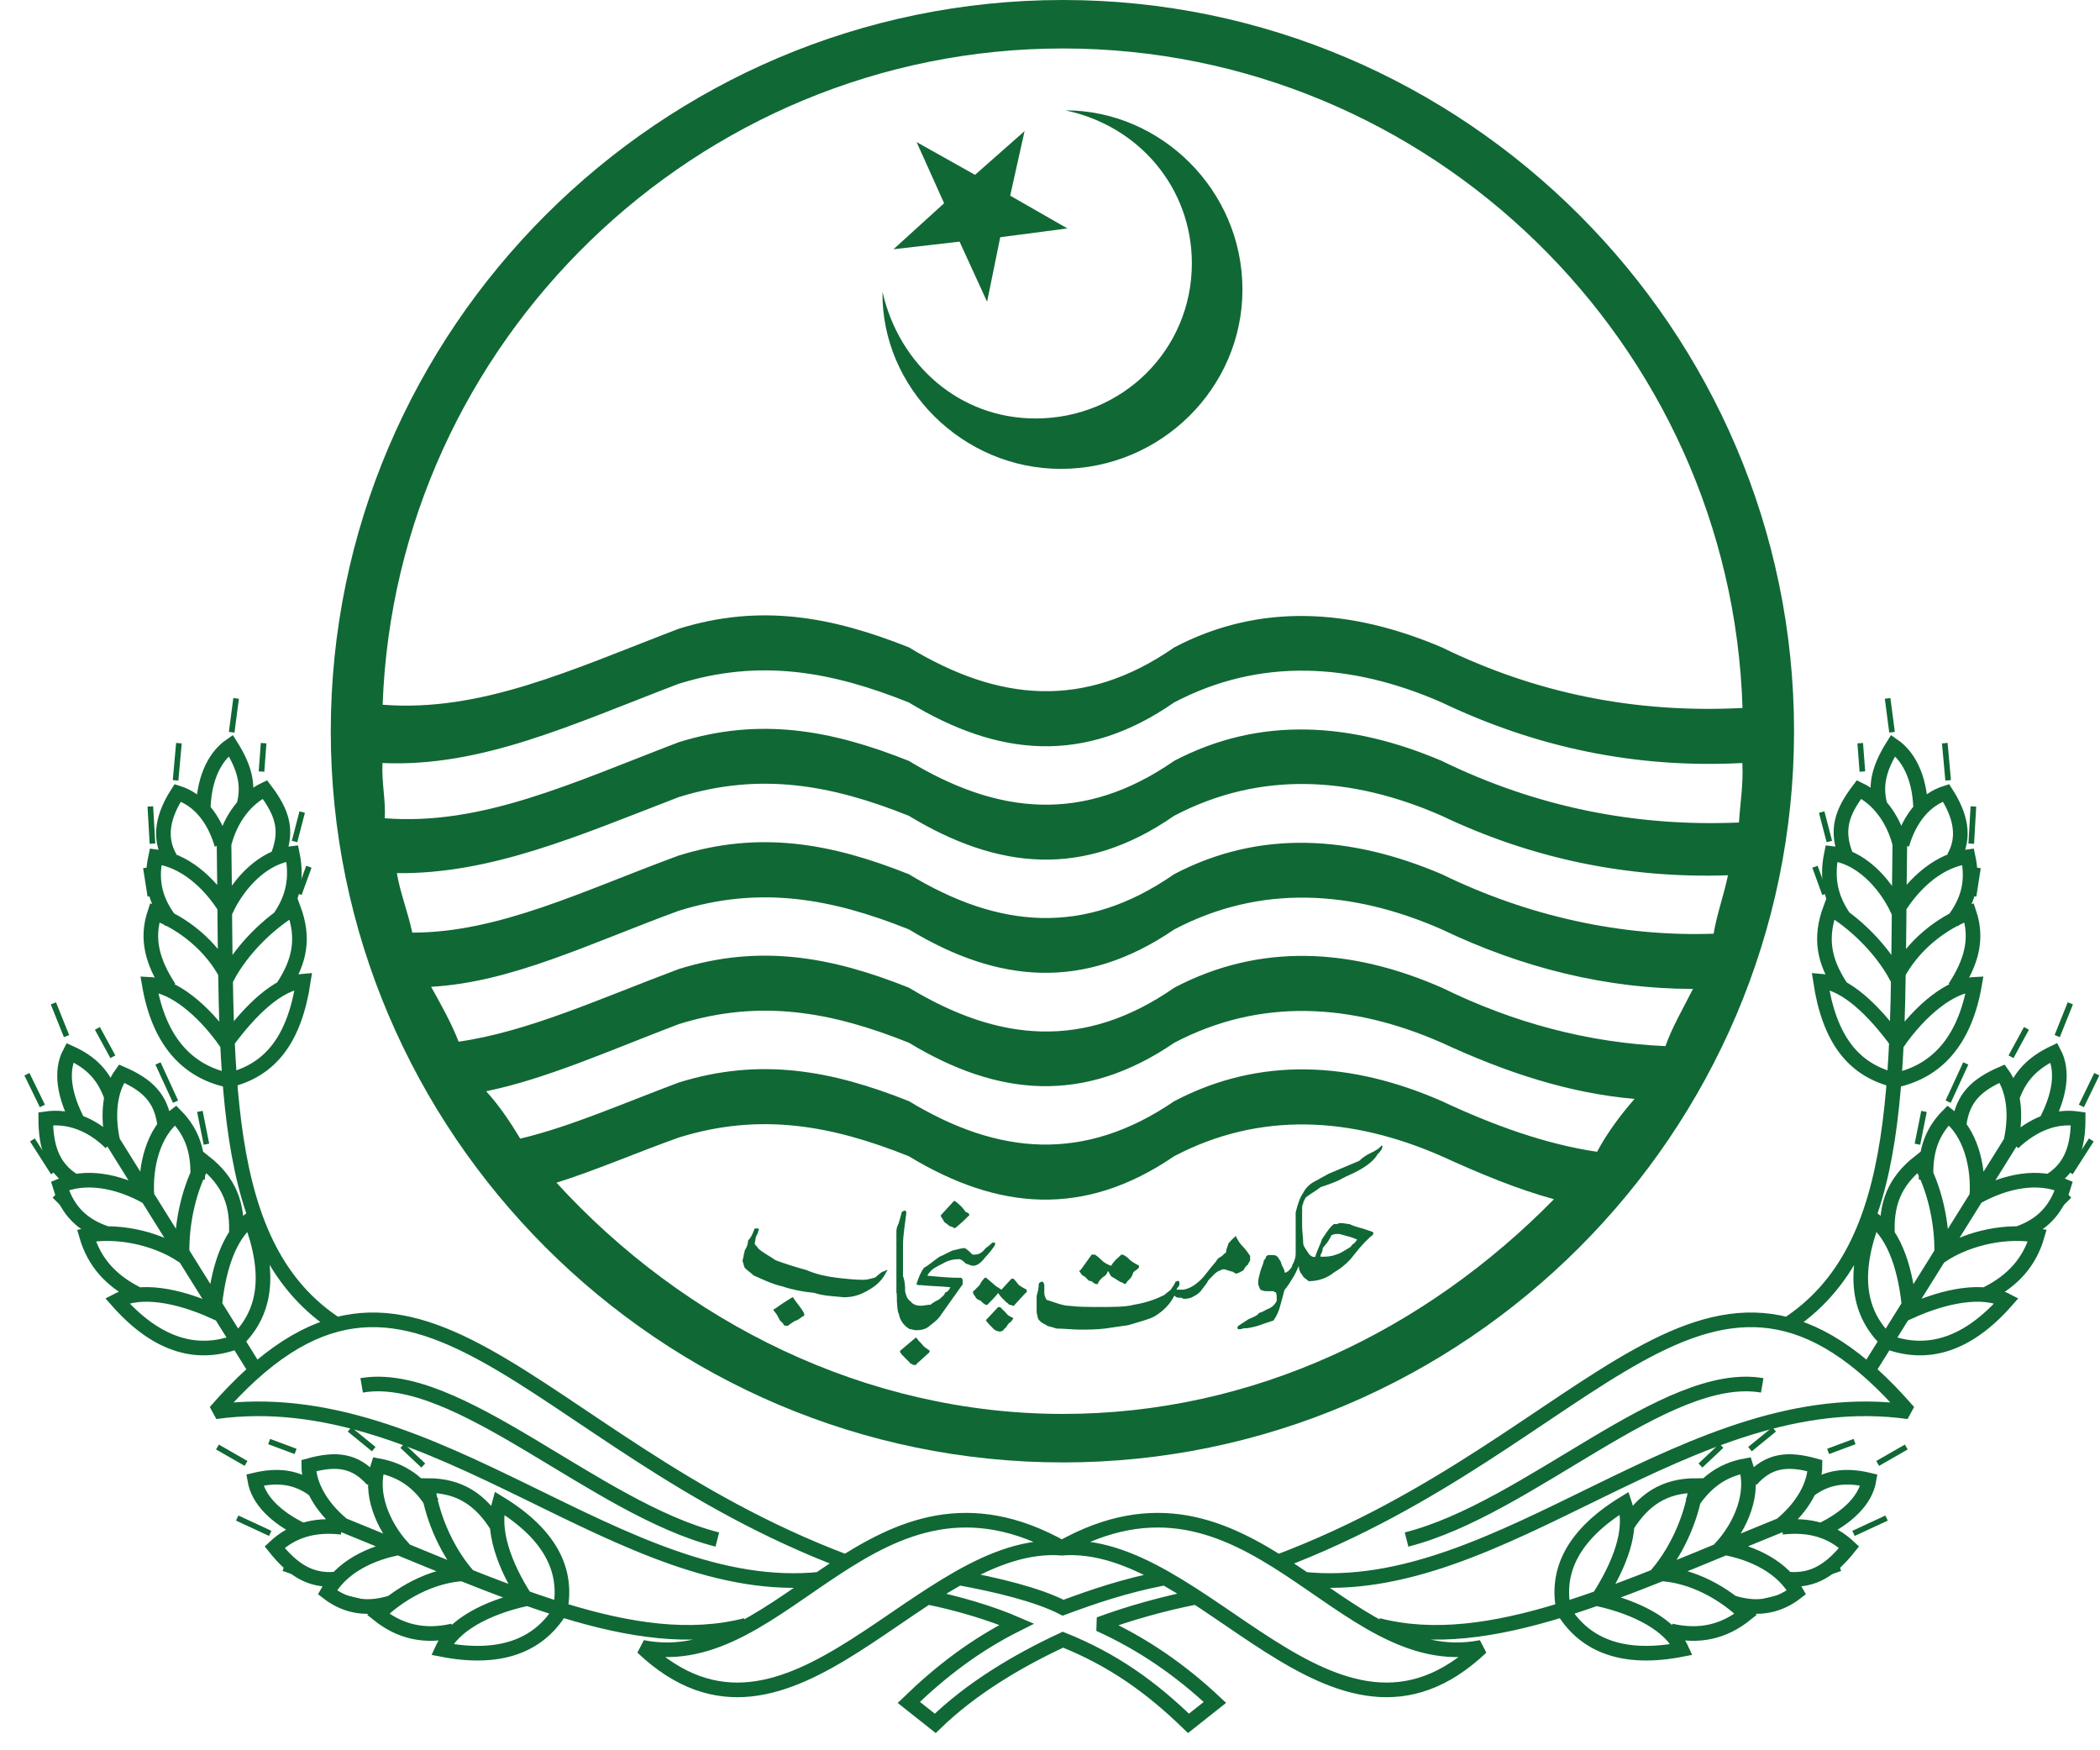<svg width="78" height="65" viewBox="0 0 78 65" fill="none" xmlns="http://www.w3.org/2000/svg">
<path fill-rule="evenodd" clip-rule="evenodd" d="M39.481 0C54.407 0 66.636 12.229 66.636 27.155C66.636 42.081 54.407 54.31 39.481 54.31C24.515 54.31 12.286 42.081 12.286 27.155C12.286 12.229 24.515 0 39.481 0ZM14.212 26.172C17.892 26.456 21.243 24.866 25.213 23.349C28.241 22.407 30.899 22.901 33.761 24.042C37.073 26.047 40.265 26.371 43.616 24.042C46.808 22.367 50.199 22.611 53.555 24.042C57.071 25.758 60.752 26.496 64.722 26.292C64.307 12.757 53.101 1.8 39.481 1.8C25.866 1.8 14.7 12.717 14.212 26.172ZM14.291 30.387C17.892 30.671 21.243 29.08 25.208 27.564C28.235 26.621 30.893 27.115 33.756 28.257C37.067 30.262 40.259 30.585 43.61 28.257C46.802 26.581 50.193 26.826 53.55 28.257C57.065 29.972 60.746 30.71 64.591 30.546C64.631 29.853 64.756 29.154 64.716 28.336C60.752 28.541 57.071 27.763 53.55 26.087C50.199 24.616 46.802 24.412 43.61 26.087C40.259 28.416 37.067 28.092 33.756 26.087C30.893 24.94 28.235 24.451 25.208 25.394C21.243 26.905 17.886 28.501 14.206 28.336C14.172 29.075 14.331 29.728 14.291 30.387ZM15.313 34.635C18.545 34.635 21.652 33.079 25.208 31.773C28.235 30.83 30.893 31.324 33.756 32.465C37.067 34.471 40.259 34.794 43.61 32.465C46.802 30.79 50.193 31.034 53.55 32.465C56.742 34.022 60.218 34.794 63.648 34.675C63.773 33.937 64.017 33.283 64.182 32.505C60.462 32.63 56.901 31.892 53.55 30.296C50.199 28.825 46.802 28.62 43.61 30.296C40.259 32.625 37.067 32.301 33.756 30.296C30.893 29.149 28.235 28.66 25.208 29.603C21.487 31.034 18.256 32.465 14.74 32.426C14.865 33.164 15.149 33.863 15.313 34.635ZM17.034 38.685C19.613 38.316 22.271 37.089 25.213 35.987C28.241 35.044 30.899 35.538 33.761 36.68C37.073 38.685 40.265 39.009 43.616 36.68C46.808 35.004 50.199 35.209 53.555 36.68C56.213 37.986 58.996 38.725 61.859 38.85C62.103 38.157 62.512 37.458 62.882 36.725C59.689 36.725 56.543 35.947 53.555 34.516C50.204 33.045 46.808 32.84 43.616 34.516C40.265 36.805 37.073 36.521 33.761 34.516C30.899 33.369 28.241 32.88 25.213 33.823C21.862 35.05 19 36.481 16.012 36.646C16.376 37.293 16.785 38.032 17.034 38.685ZM20.669 43.922C25.412 49.113 32.16 52.509 39.481 52.509C46.558 52.509 52.936 49.403 57.719 44.535C56.367 44.166 54.981 43.592 53.55 42.939C50.199 41.468 46.802 41.264 43.61 42.939C40.259 45.228 37.067 44.944 33.756 42.939C30.893 41.792 28.235 41.303 25.208 42.246C23.617 42.814 22.101 43.473 20.669 43.922ZM19.323 42.286C21.203 41.837 23.129 40.98 25.213 40.201C28.241 39.258 30.899 39.753 33.761 40.894C37.073 42.899 40.265 43.183 43.616 40.894C46.808 39.219 50.199 39.423 53.555 40.894C55.475 41.792 57.401 42.49 59.32 42.774C59.689 42.081 60.178 41.422 60.712 40.809C58.298 40.605 55.929 39.827 53.555 38.725C50.204 37.254 46.808 37.049 43.616 38.725C40.265 41.014 37.073 40.73 33.761 38.725C30.899 37.577 28.241 37.089 25.213 38.032C22.635 39.014 20.266 40.076 18.057 40.525C18.545 41.059 18.954 41.672 19.323 42.286Z" fill="#106835"/>
<path d="M11.672 55.333C11.019 54.844 10.321 54.759 9.463 54.964C9.588 55.702 10.241 56.355 11.264 56.843M27.706 60.359C23.577 61.421 18.71 59.053 12.655 56.599M18.465 56.679C17.852 55.696 17.074 55.168 15.887 55.168C16.012 56.19 16.5 57.457 17.318 58.44C16.012 58.479 14.785 59.218 14.046 59.95C14.864 60.603 15.762 60.808 16.83 60.564M16.052 55.821C15.603 55.083 14.95 54.594 14.046 54.43C13.717 55.452 14.211 56.639 14.944 57.457C13.717 57.661 12.655 58.235 12.161 59.133C12.899 59.706 13.717 59.786 14.575 59.502M13.842 54.964C13.189 54.225 12.49 54.146 11.468 54.43C11.468 55.168 11.956 55.986 12.695 56.599M12.45 58.644C11.508 58.724 10.854 58.275 10.201 57.457C10.854 56.843 11.672 56.599 12.695 56.719M9.06 29.893C9.264 29.115 9.06 28.462 8.571 27.684C7.918 28.132 7.549 29.035 7.549 30.137M12.575 49.238C7.998 46.336 8.446 39.628 8.321 31.285M10.491 36.68C11.144 35.698 11.309 34.84 10.9 33.738C10.002 34.272 9.02 35.209 8.446 36.271C7.873 35.124 6.771 34.266 5.748 33.897C5.419 34.88 5.669 35.737 6.282 36.68M10.366 34.107C10.854 33.414 11.059 32.676 10.854 31.694C9.792 31.819 8.889 32.756 8.401 33.778C7.748 32.716 6.805 31.938 5.782 31.813C5.578 32.756 5.782 33.488 6.356 34.227M10.326 31.773C10.695 30.83 10.491 30.177 9.838 29.319C9.145 29.649 8.571 30.381 8.327 31.324M6.316 31.858C5.868 31.08 6.072 30.262 6.6 29.444C7.378 29.689 7.952 30.387 8.236 31.364M4.152 40.77C3.868 39.952 3.414 39.463 2.596 39.094C2.227 39.787 2.392 40.73 2.926 41.713M9.508 50.914L4.152 42.326M8.77 45.927C8.85 44.74 8.526 43.882 7.583 43.144C7.049 44.041 6.725 45.393 6.765 46.62C5.703 45.927 4.272 45.677 3.21 45.882C3.494 46.864 4.107 47.557 5.09 48.051M7.339 43.797C7.378 42.9 7.214 42.122 6.521 41.423C5.703 42.036 5.374 43.303 5.459 44.45C4.357 43.837 3.17 43.632 2.227 44.041C2.511 44.984 3.085 45.512 3.942 45.802M6.112 41.752C5.987 40.77 5.459 40.281 4.516 39.872C4.067 40.486 3.982 41.429 4.186 42.366M2.721 43.837C1.943 43.348 1.699 42.57 1.699 41.548C2.556 41.423 3.414 41.752 4.113 42.445M26.644 57.173C22.106 56.026 16.994 50.834 13.433 51.448M31.387 57.991C19.567 53.532 15.398 43.882 7.998 52.43C16.177 51.283 23.089 59.422 30.489 58.644M67.209 55.333C67.862 54.844 68.561 54.759 69.419 54.964C69.294 55.702 68.64 56.355 67.618 56.843M51.181 60.359C55.31 61.421 60.178 59.053 66.232 56.599M60.422 56.679C61.035 55.696 61.813 55.168 63 55.168C62.876 56.19 62.387 57.457 61.569 58.44C62.876 58.479 64.102 59.218 64.841 59.95C64.023 60.603 63.125 60.808 62.058 60.564M62.836 55.821C63.324 55.083 63.938 54.594 64.841 54.43C65.17 55.452 64.676 56.639 63.943 57.457C65.17 57.661 66.232 58.235 66.726 59.133C65.988 59.706 65.17 59.786 64.312 59.502M65.04 54.964C65.693 54.225 66.391 54.146 67.414 54.43C67.414 55.168 66.925 55.986 66.187 56.599M66.431 58.644C67.374 58.724 68.027 58.275 68.68 57.457C68.027 56.843 67.209 56.599 66.187 56.719M69.828 29.893C69.623 29.115 69.828 28.462 70.316 27.684C70.969 28.132 71.338 29.035 71.338 30.137M66.312 49.238C70.89 46.336 70.441 39.628 70.566 31.285M68.396 36.68C67.743 35.698 67.578 34.84 67.987 33.738C68.885 34.272 69.867 35.209 70.441 36.271C71.015 35.124 72.117 34.266 73.139 33.897C73.468 34.88 73.218 35.737 72.605 36.68M68.516 34.107C68.027 33.414 67.823 32.676 68.027 31.694C69.089 31.819 69.992 32.756 70.481 33.778C71.134 32.716 72.077 31.938 73.099 31.813C73.303 32.756 73.099 33.488 72.525 34.227M68.561 31.773C68.192 30.83 68.396 30.177 69.049 29.319C69.742 29.649 70.316 30.381 70.56 31.324M72.565 31.858C73.014 31.08 72.809 30.262 72.281 29.444C71.503 29.689 70.929 30.387 70.645 31.364M74.735 40.77C75.019 39.952 75.513 39.463 76.291 39.094C76.66 39.787 76.496 40.73 75.962 41.713M69.379 50.914L74.735 42.326M70.112 45.927C70.032 44.74 70.356 43.882 71.299 43.144C71.832 44.041 72.156 45.393 72.117 46.62C73.179 45.927 74.61 45.677 75.672 45.882C75.388 46.864 74.775 47.557 73.792 48.051M71.543 43.797C71.503 42.9 71.668 42.122 72.361 41.423C73.179 42.036 73.508 43.303 73.423 44.45C74.525 43.837 75.712 43.632 76.655 44.041C76.371 44.984 75.797 45.512 74.979 45.802M72.77 41.752C72.895 40.77 73.423 40.281 74.366 39.872C74.814 40.486 74.9 41.429 74.695 42.366M76.166 43.837C76.944 43.348 77.189 42.57 77.189 41.548C76.331 41.423 75.513 41.752 74.775 42.445M52.243 57.173C56.781 56.026 61.893 50.834 65.454 51.448M47.5 57.991C59.32 53.532 63.489 43.882 70.89 52.43C62.711 51.283 55.798 59.422 48.398 58.644M43.246 58.604C41.775 58.888 40.588 59.297 39.486 59.706C38.543 59.218 36.993 58.849 35.641 58.604M44.513 59.297C43.246 59.541 41.934 59.911 40.832 60.319C42.468 61.058 43.86 62.035 45.126 63.222L44.144 64C42.752 62.648 41.321 61.626 39.48 60.893C37.72 61.711 36.044 62.733 34.738 64L33.755 63.222C34.942 62.075 36.209 61.098 37.765 60.319C36.822 59.911 35.596 59.541 34.369 59.297M20.794 59.831C21.123 58.32 20.425 56.968 18.545 55.821C18.261 56.804 18.71 58.11 19.527 59.377C18.056 59.706 16.83 60.359 16.421 61.257C18.545 61.671 19.976 61.137 20.794 59.831ZM8.486 40.117C10.042 39.747 10.94 38.606 11.269 36.436C10.326 36.516 9.304 37.498 8.407 38.725C7.549 37.498 6.441 36.601 5.544 36.555C5.907 38.685 6.97 39.793 8.486 40.117ZM8.73 49.852C9.878 48.79 10.082 47.319 9.304 45.274C8.486 45.887 8.077 47.194 7.952 48.71C6.6 48.097 5.215 47.852 4.351 48.301C5.788 49.931 7.259 50.38 8.73 49.852ZM23.861 61.177C29.177 62.239 32.449 53.532 39.48 57.497C34.21 57.048 29.342 66.374 23.861 61.177ZM58.087 59.831C57.758 58.32 58.457 56.968 60.337 55.821C60.666 56.804 60.172 58.11 59.354 59.377C60.825 59.706 62.052 60.359 62.461 61.257C60.337 61.671 58.905 61.137 58.087 59.831ZM70.401 40.117C68.845 39.747 67.948 38.606 67.618 36.436C68.561 36.516 69.583 37.498 70.481 38.725C71.338 37.498 72.446 36.601 73.343 36.555C72.974 38.685 71.912 39.793 70.401 40.117ZM70.151 49.852C69.004 48.79 68.799 47.319 69.578 45.274C70.395 45.887 70.804 47.194 70.929 48.71C72.281 48.097 73.667 47.852 74.53 48.301C73.099 49.931 71.628 50.38 70.151 49.852ZM55.02 61.177C49.704 62.239 46.433 53.532 39.401 57.497C44.678 57.048 49.545 66.374 55.02 61.177Z" stroke="#106835" stroke-width="0.543" stroke-miterlimit="2.613"/>
<path fill-rule="evenodd" clip-rule="evenodd" d="M32.778 10.834C33.392 13.551 35.641 15.541 38.464 15.541C41.696 15.541 44.269 12.982 44.269 9.78C44.269 6.978 42.303 4.667 39.566 4.098C43.121 4.098 46.148 7.063 46.148 10.755C46.148 14.408 43.121 17.413 39.401 17.413C35.76 17.413 32.733 14.408 32.778 10.834ZM33.187 9.256L35.641 8.974L36.663 11.206L37.152 8.81L39.645 8.483L37.521 7.266L38.055 4.87L36.215 6.493L34.045 5.276L35.067 7.548L33.187 9.256Z" fill="#106835"/>
<path d="M73.303 33.281L73.468 32.227M73.218 31.33L73.298 29.949M72.36 28.98L72.235 27.599M70.276 27.193L70.111 25.936M69.174 28.653L69.094 27.599M67.947 31.251L67.663 30.158M67.782 33.202L67.413 32.187M75.961 45.293L76.859 44.403M76.898 43.551L77.677 42.334M77.308 41.071L77.881 39.893M76.41 38.478L76.898 37.261M74.695 39.245L75.268 38.191M72.36 40.913L73.014 39.493M71.219 42.492L71.463 41.274M65.244 59.538L66.266 59.296M67.044 58.687L68.35 58.242M68.845 56.945L70.072 56.376M69.742 54.347L70.804 53.738M67.902 53.901L68.884 53.535M64.999 53.817L65.897 53.084M63.159 54.425L63.937 53.693" stroke="#106835" stroke-width="0.209" stroke-miterlimit="2.613"/>
<path d="M5.584 33.281L5.419 32.227M5.663 31.33L5.584 29.949M6.521 28.98L6.646 27.599M8.605 27.193L8.77 25.936M9.713 28.653L9.792 27.599M10.94 31.251L11.224 30.158M11.104 33.202L11.473 32.187M2.925 45.293L2.028 44.403M1.983 43.551L1.204 42.334M1.574 41.071L1 39.893M2.471 38.478L1.983 37.261M4.192 39.245L3.618 38.191M6.521 40.913L5.868 39.493M7.668 42.492L7.424 41.274M13.637 59.538L12.615 59.296M11.837 58.687L10.531 58.242M10.037 56.945L8.81 56.376M9.139 54.347L8.077 53.738M10.979 53.901L9.997 53.535M13.882 53.817L12.984 53.084M15.722 54.425L14.944 53.693" stroke="#106835" stroke-width="0.209" stroke-miterlimit="2.613"/>
<path fill-rule="evenodd" clip-rule="evenodd" d="M49.341 43.593L50.488 43.109C50.653 42.945 50.818 42.866 50.897 42.827C51.062 42.748 51.226 42.663 51.306 42.545H51.346C51.346 42.669 51.306 42.708 51.266 42.748C51.266 42.787 51.141 42.872 51.141 42.911C50.977 43.154 50.693 43.357 50.284 43.56C50.119 43.639 49.914 43.723 49.71 43.842C49.426 43.965 49.176 44.044 49.057 44.084C48.852 44.247 48.608 44.366 48.483 44.49C48.483 44.529 48.404 44.614 48.404 44.693C48.364 44.772 48.364 44.817 48.364 44.856C48.364 45.099 48.364 45.301 48.364 45.504C48.364 45.747 48.404 45.95 48.404 46.153C48.404 46.277 48.483 46.356 48.529 46.434C48.608 46.559 48.654 46.638 48.773 46.677H48.852C48.932 46.395 49.057 46.192 49.096 46.029C49.261 45.786 49.38 45.583 49.545 45.459C49.545 45.459 49.625 45.459 49.67 45.459C49.71 45.42 49.795 45.42 49.795 45.42C49.92 45.42 50.039 45.459 50.124 45.459C50.289 45.538 50.454 45.583 50.613 45.623L50.982 45.747C51.022 45.786 51.022 45.786 50.982 45.871C50.857 45.95 50.573 46.237 50.289 46.604C50.045 46.931 49.755 47.133 49.551 47.252C49.307 47.455 48.977 47.579 48.608 47.579C48.529 47.5 48.404 47.455 48.364 47.337C48.284 47.258 48.239 47.133 48.239 47.01C48.159 47.212 48.074 47.376 47.995 47.494C47.915 47.618 47.83 47.776 47.711 47.9C47.631 48.182 47.586 48.385 47.546 48.509C47.506 48.672 47.421 48.875 47.302 49.039C47.177 49.078 47.057 49.118 46.932 49.163C46.728 49.242 46.563 49.287 46.319 49.326C46.319 49.326 46.279 49.326 46.194 49.326C46.115 49.366 46.029 49.366 45.99 49.366C45.95 49.326 45.95 49.287 45.99 49.242C46.115 49.163 46.234 49.078 46.359 48.999C46.524 48.92 46.688 48.875 46.768 48.757C46.932 48.718 47.012 48.633 47.137 48.593C47.302 48.515 47.381 48.391 47.421 48.312C47.421 48.272 47.421 48.233 47.421 48.233C47.421 48.154 47.421 48.03 47.381 47.99C47.341 47.99 47.302 47.951 47.302 47.951C47.177 47.951 47.137 47.951 47.057 47.951C47.018 47.951 46.932 47.951 46.853 47.911C46.813 47.911 46.773 47.833 46.773 47.787C46.734 47.748 46.734 47.709 46.734 47.584C46.734 47.506 46.773 47.382 46.813 47.218C46.853 47.055 46.938 46.936 46.938 46.812C46.978 46.773 47.018 46.733 47.018 46.688C47.018 46.649 47.057 46.649 47.097 46.609C47.137 46.609 47.177 46.609 47.222 46.609C47.347 46.609 47.387 46.609 47.466 46.688C47.506 46.767 47.591 46.852 47.591 46.931C47.631 47.055 47.716 47.133 47.716 47.258C47.756 47.258 47.756 47.258 47.756 47.258C47.796 47.258 47.796 47.218 47.836 47.218C47.915 47.139 48 47.055 48 46.976C48.08 46.852 48.125 46.694 48.125 46.57C48.125 46.53 48.125 46.446 48.125 46.367C48.125 46.327 48.125 46.288 48.125 46.243C48.125 46.164 48.125 46.001 48.125 45.876C48.125 45.673 48.125 45.55 48.125 45.471C48.125 45.431 48.125 45.268 48.125 45.189C48.125 45.149 48.125 45.065 48.125 45.025C48.205 44.698 48.29 44.456 48.409 44.292C48.489 44.129 48.614 44.011 48.739 43.926L49.341 43.593ZM50.403 46.029L50.198 45.95L49.75 45.826C49.71 45.826 49.625 45.826 49.625 45.826C49.545 45.826 49.5 45.865 49.46 45.865C49.42 45.944 49.38 46.029 49.295 46.147C49.255 46.187 49.17 46.31 49.131 46.35C49.131 46.429 49.091 46.553 49.051 46.592C49.051 46.632 49.051 46.671 49.051 46.671C49.255 46.671 49.42 46.671 49.625 46.592C49.789 46.553 49.954 46.429 50.159 46.31C50.198 46.271 50.238 46.187 50.284 46.187C50.318 46.147 50.403 46.068 50.403 46.029ZM40.139 47.162L40.548 46.592H40.668C40.793 46.671 40.872 46.756 40.912 46.795C41.037 46.919 41.156 46.959 41.241 46.998H41.281C41.361 46.835 41.525 46.716 41.65 46.592H41.69C41.815 46.632 41.895 46.716 41.974 46.795C42.014 46.835 42.139 46.919 42.303 46.998C42.303 47.038 42.303 47.077 42.303 47.077C42.264 47.117 42.224 47.156 42.099 47.241C42.059 47.365 42.02 47.444 41.974 47.483C41.895 47.562 41.849 47.607 41.809 47.686C41.73 47.686 41.684 47.607 41.605 47.607C41.605 47.607 41.565 47.568 41.48 47.528C41.44 47.489 41.355 47.449 41.276 47.404C41.236 47.365 41.196 47.241 41.151 47.201C41.111 47.325 41.071 47.365 40.946 47.444C40.867 47.523 40.781 47.607 40.781 47.686H40.742C40.702 47.686 40.662 47.686 40.577 47.607C40.537 47.568 40.497 47.568 40.452 47.568C40.372 47.489 40.327 47.444 40.287 47.404C40.162 47.365 40.123 47.241 40.083 47.201L40.139 47.162ZM45.865 45.944C45.785 45.984 45.66 46.147 45.62 46.187C45.62 46.265 45.541 46.35 45.541 46.513C45.461 46.553 45.416 46.638 45.337 46.677C45.257 46.716 45.212 46.756 45.172 46.84C44.888 47.167 44.723 47.41 44.638 47.489C44.394 47.731 44.189 47.855 43.945 47.895C43.945 47.895 43.905 47.895 43.865 47.895C43.786 47.895 43.701 47.895 43.701 47.895C43.701 47.895 43.701 47.855 43.78 47.77C43.82 47.731 43.82 47.607 43.78 47.568C43.78 47.568 43.701 47.568 43.655 47.607C43.615 47.731 43.53 47.81 43.491 47.889C43.411 47.968 43.326 48.013 43.246 48.092C42.917 48.255 42.593 48.374 42.099 48.458C41.815 48.537 41.321 48.537 40.872 48.537C40.463 48.537 40.054 48.537 39.77 48.498C39.486 48.498 39.197 48.374 38.952 48.295C38.873 48.295 38.828 48.216 38.828 48.171C38.788 48.131 38.788 48.007 38.788 47.968C38.788 47.928 38.788 47.889 38.788 47.844C38.788 47.804 38.788 47.765 38.788 47.72C38.788 47.68 38.748 47.596 38.708 47.596C38.708 47.596 38.629 47.596 38.583 47.675C38.583 47.838 38.544 48.002 38.504 48.12C38.504 48.199 38.504 48.323 38.504 48.486C38.504 48.565 38.504 48.65 38.504 48.729C38.504 48.768 38.544 48.892 38.544 48.932C38.583 49.056 38.708 49.135 38.873 49.214C38.873 49.253 38.998 49.253 39.242 49.338C39.526 49.338 39.816 49.377 40.1 49.377C40.429 49.377 40.713 49.377 41.043 49.338C41.287 49.298 41.616 49.259 41.9 49.214C42.309 49.09 42.639 49.011 42.883 48.887C43.212 48.684 43.456 48.441 43.621 48.114C43.661 48.154 43.701 48.193 43.786 48.193C43.865 48.193 43.911 48.193 43.951 48.233C43.99 48.233 44.03 48.233 44.03 48.233C44.11 48.233 44.274 48.193 44.314 48.154C44.394 48.114 44.479 48.075 44.598 47.951C44.678 47.827 44.803 47.709 44.882 47.545C45.047 47.382 45.166 47.218 45.331 47.179C45.371 47.139 45.41 47.139 45.456 47.139C45.535 47.139 45.581 47.179 45.74 47.218C45.819 47.218 45.865 47.297 45.904 47.297C45.984 47.297 46.109 47.218 46.188 47.173C46.228 47.094 46.268 47.01 46.353 46.97C46.353 46.931 46.393 46.891 46.433 46.807C46.433 46.728 46.433 46.683 46.433 46.643C46.353 46.519 46.268 46.401 46.149 46.277C46.024 46.153 45.944 45.995 45.904 45.91H45.865V45.944ZM33.432 50.166L34.005 49.681H34.045C34.085 49.76 34.17 49.845 34.25 49.924C34.329 50.048 34.454 50.087 34.534 50.166C34.534 50.166 34.534 50.206 34.494 50.245L34.045 50.651C34.045 50.691 34.005 50.691 34.005 50.691C33.926 50.691 33.88 50.691 33.88 50.651C33.841 50.651 33.801 50.651 33.801 50.612C33.721 50.533 33.676 50.488 33.636 50.448C33.511 50.324 33.471 50.285 33.432 50.206V50.166ZM37.072 48.543H37.152C37.192 48.582 37.277 48.667 37.356 48.746C37.436 48.87 37.561 48.909 37.64 48.949C37.601 49.028 37.561 49.073 37.516 49.112C37.436 49.152 37.391 49.276 37.351 49.315C37.311 49.315 37.311 49.355 37.271 49.394C37.231 49.434 37.146 49.473 37.067 49.434C36.987 49.434 36.902 49.355 36.862 49.309C36.783 49.23 36.658 49.106 36.618 49.028L37.072 48.543ZM37.072 48.019C36.947 48.182 36.828 48.3 36.663 48.464C36.584 48.464 36.499 48.385 36.419 48.3C36.294 48.261 36.255 48.221 36.215 48.137C36.175 48.097 36.135 48.013 36.135 47.974C36.215 47.895 36.3 47.81 36.38 47.731C36.459 47.568 36.544 47.489 36.584 47.449H36.624C36.828 47.613 36.953 47.731 36.953 47.731C36.993 47.77 37.078 47.81 37.197 47.895L37.567 47.489H37.646C37.726 47.568 37.811 47.692 37.851 47.731C37.975 47.81 38.055 47.855 38.135 47.895C38.135 47.934 38.135 47.934 38.135 47.974C38.135 47.974 38.135 48.013 38.095 48.013L37.686 48.458L37.646 48.498C37.606 48.498 37.567 48.458 37.521 48.458C37.442 48.458 37.442 48.379 37.396 48.379C37.317 48.3 37.271 48.255 37.231 48.216C37.192 48.176 37.152 48.137 37.072 48.019ZM33.307 48.019C33.307 48.503 33.346 48.751 33.386 48.791C33.426 49.073 33.63 49.276 33.795 49.36C33.875 49.36 33.92 49.4 34.039 49.4C34.204 49.4 34.409 49.36 34.528 49.236C34.693 49.112 34.857 48.994 34.977 48.791L35.755 47.697V47.534C35.755 47.494 35.715 47.494 35.715 47.455C35.266 47.455 34.857 47.415 34.448 47.376C34.448 47.376 34.448 47.337 34.528 47.252C34.653 47.088 34.857 47.01 35.016 46.925C35.221 46.801 35.425 46.761 35.63 46.761C35.669 46.761 35.755 46.801 35.874 46.925C35.999 46.964 36.078 47.004 36.118 47.004C36.118 47.004 36.158 47.004 36.198 47.004C36.362 46.964 36.482 46.84 36.607 46.677C36.732 46.553 36.851 46.395 36.936 46.271C36.976 46.192 36.976 46.147 36.936 46.147C36.896 46.147 36.896 46.147 36.857 46.147C36.817 46.187 36.732 46.271 36.612 46.35C36.487 46.513 36.368 46.592 36.203 46.592C36.164 46.592 36.164 46.592 36.124 46.592C36.044 46.513 35.959 46.429 35.84 46.35C35.715 46.35 35.596 46.389 35.431 46.429C35.352 46.429 35.102 46.592 34.897 46.671C34.653 46.835 34.488 46.998 34.323 47.077C34.199 47.241 34.119 47.444 34.039 47.686C34.039 47.686 34.079 47.725 34.119 47.725C34.119 47.725 34.159 47.725 34.199 47.725C34.568 47.765 34.937 47.765 35.3 47.804C35.261 47.883 35.221 47.968 35.096 48.007C35.096 48.086 35.016 48.131 34.891 48.25C34.812 48.289 34.647 48.374 34.562 48.453C34.437 48.453 34.318 48.492 34.193 48.492C34.068 48.492 33.909 48.453 33.824 48.329C33.699 48.25 33.659 48.126 33.619 47.962C33.619 47.799 33.619 47.596 33.54 47.393V46.254C33.54 45.848 33.619 45.442 33.665 45.036C33.665 44.997 33.625 44.958 33.625 44.958C33.545 44.958 33.545 44.997 33.5 44.997C33.5 44.997 33.46 45.16 33.375 45.442C33.335 45.521 33.295 45.606 33.295 45.724C33.295 45.803 33.295 45.927 33.295 46.006C33.295 46.13 33.295 46.209 33.295 46.288V46.897V48.019H33.307ZM34.943 45.132L35.431 44.602H35.471C35.636 44.727 35.755 44.845 35.84 44.969C35.84 45.008 35.88 45.008 35.965 45.048C36.005 45.087 36.005 45.127 36.005 45.127C35.84 45.29 35.675 45.454 35.471 45.611C35.471 45.611 35.431 45.611 35.391 45.572C35.352 45.572 35.312 45.533 35.266 45.533C35.187 45.454 35.102 45.409 35.062 45.369C35.028 45.256 34.943 45.217 34.943 45.132ZM28.729 48.627L28.808 48.588C28.973 48.464 29.217 48.306 29.422 48.182H29.462C29.541 48.346 29.791 48.588 29.87 48.791V48.87C29.791 48.87 29.706 48.994 29.587 49.033C29.462 49.073 29.382 49.157 29.257 49.236C29.178 49.236 29.092 49.236 29.092 49.157C29.053 49.118 28.967 49.033 28.967 49.033C28.928 48.954 28.843 48.791 28.803 48.751C28.769 48.706 28.729 48.667 28.729 48.627ZM32.938 47.207C32.977 47.167 32.977 47.167 32.938 47.167C32.938 47.167 32.898 47.167 32.858 47.207C32.733 47.207 32.574 47.41 32.489 47.449C32.324 47.489 32.205 47.528 32.08 47.528C31.75 47.528 31.387 47.489 31.058 47.449C30.728 47.41 30.319 47.325 29.956 47.167C29.507 47.043 29.138 46.925 28.808 46.801C28.644 46.677 28.32 46.519 28.155 46.356C28.155 46.316 28.076 46.277 28.03 46.192C28.03 46.153 28.07 46.029 28.07 45.95L28.149 45.786C28.149 45.786 28.149 45.747 28.189 45.662C28.189 45.623 28.149 45.623 28.149 45.623H28.07C28.07 45.623 28.07 45.623 28.03 45.623C27.951 45.826 27.905 45.95 27.786 46.068C27.786 46.192 27.746 46.31 27.661 46.434C27.661 46.513 27.621 46.559 27.621 46.638C27.621 46.677 27.581 46.761 27.581 46.84C27.621 46.919 27.621 47.004 27.661 47.083C27.786 47.207 27.866 47.246 27.991 47.365C28.274 47.489 28.683 47.692 29.053 47.77C29.422 47.895 29.831 47.974 30.24 48.013C30.609 48.137 31.018 48.137 31.341 48.176C31.671 48.176 31.955 48.097 32.284 47.895C32.574 47.731 32.779 47.528 32.938 47.207Z" fill="#106835"/>
</svg>
